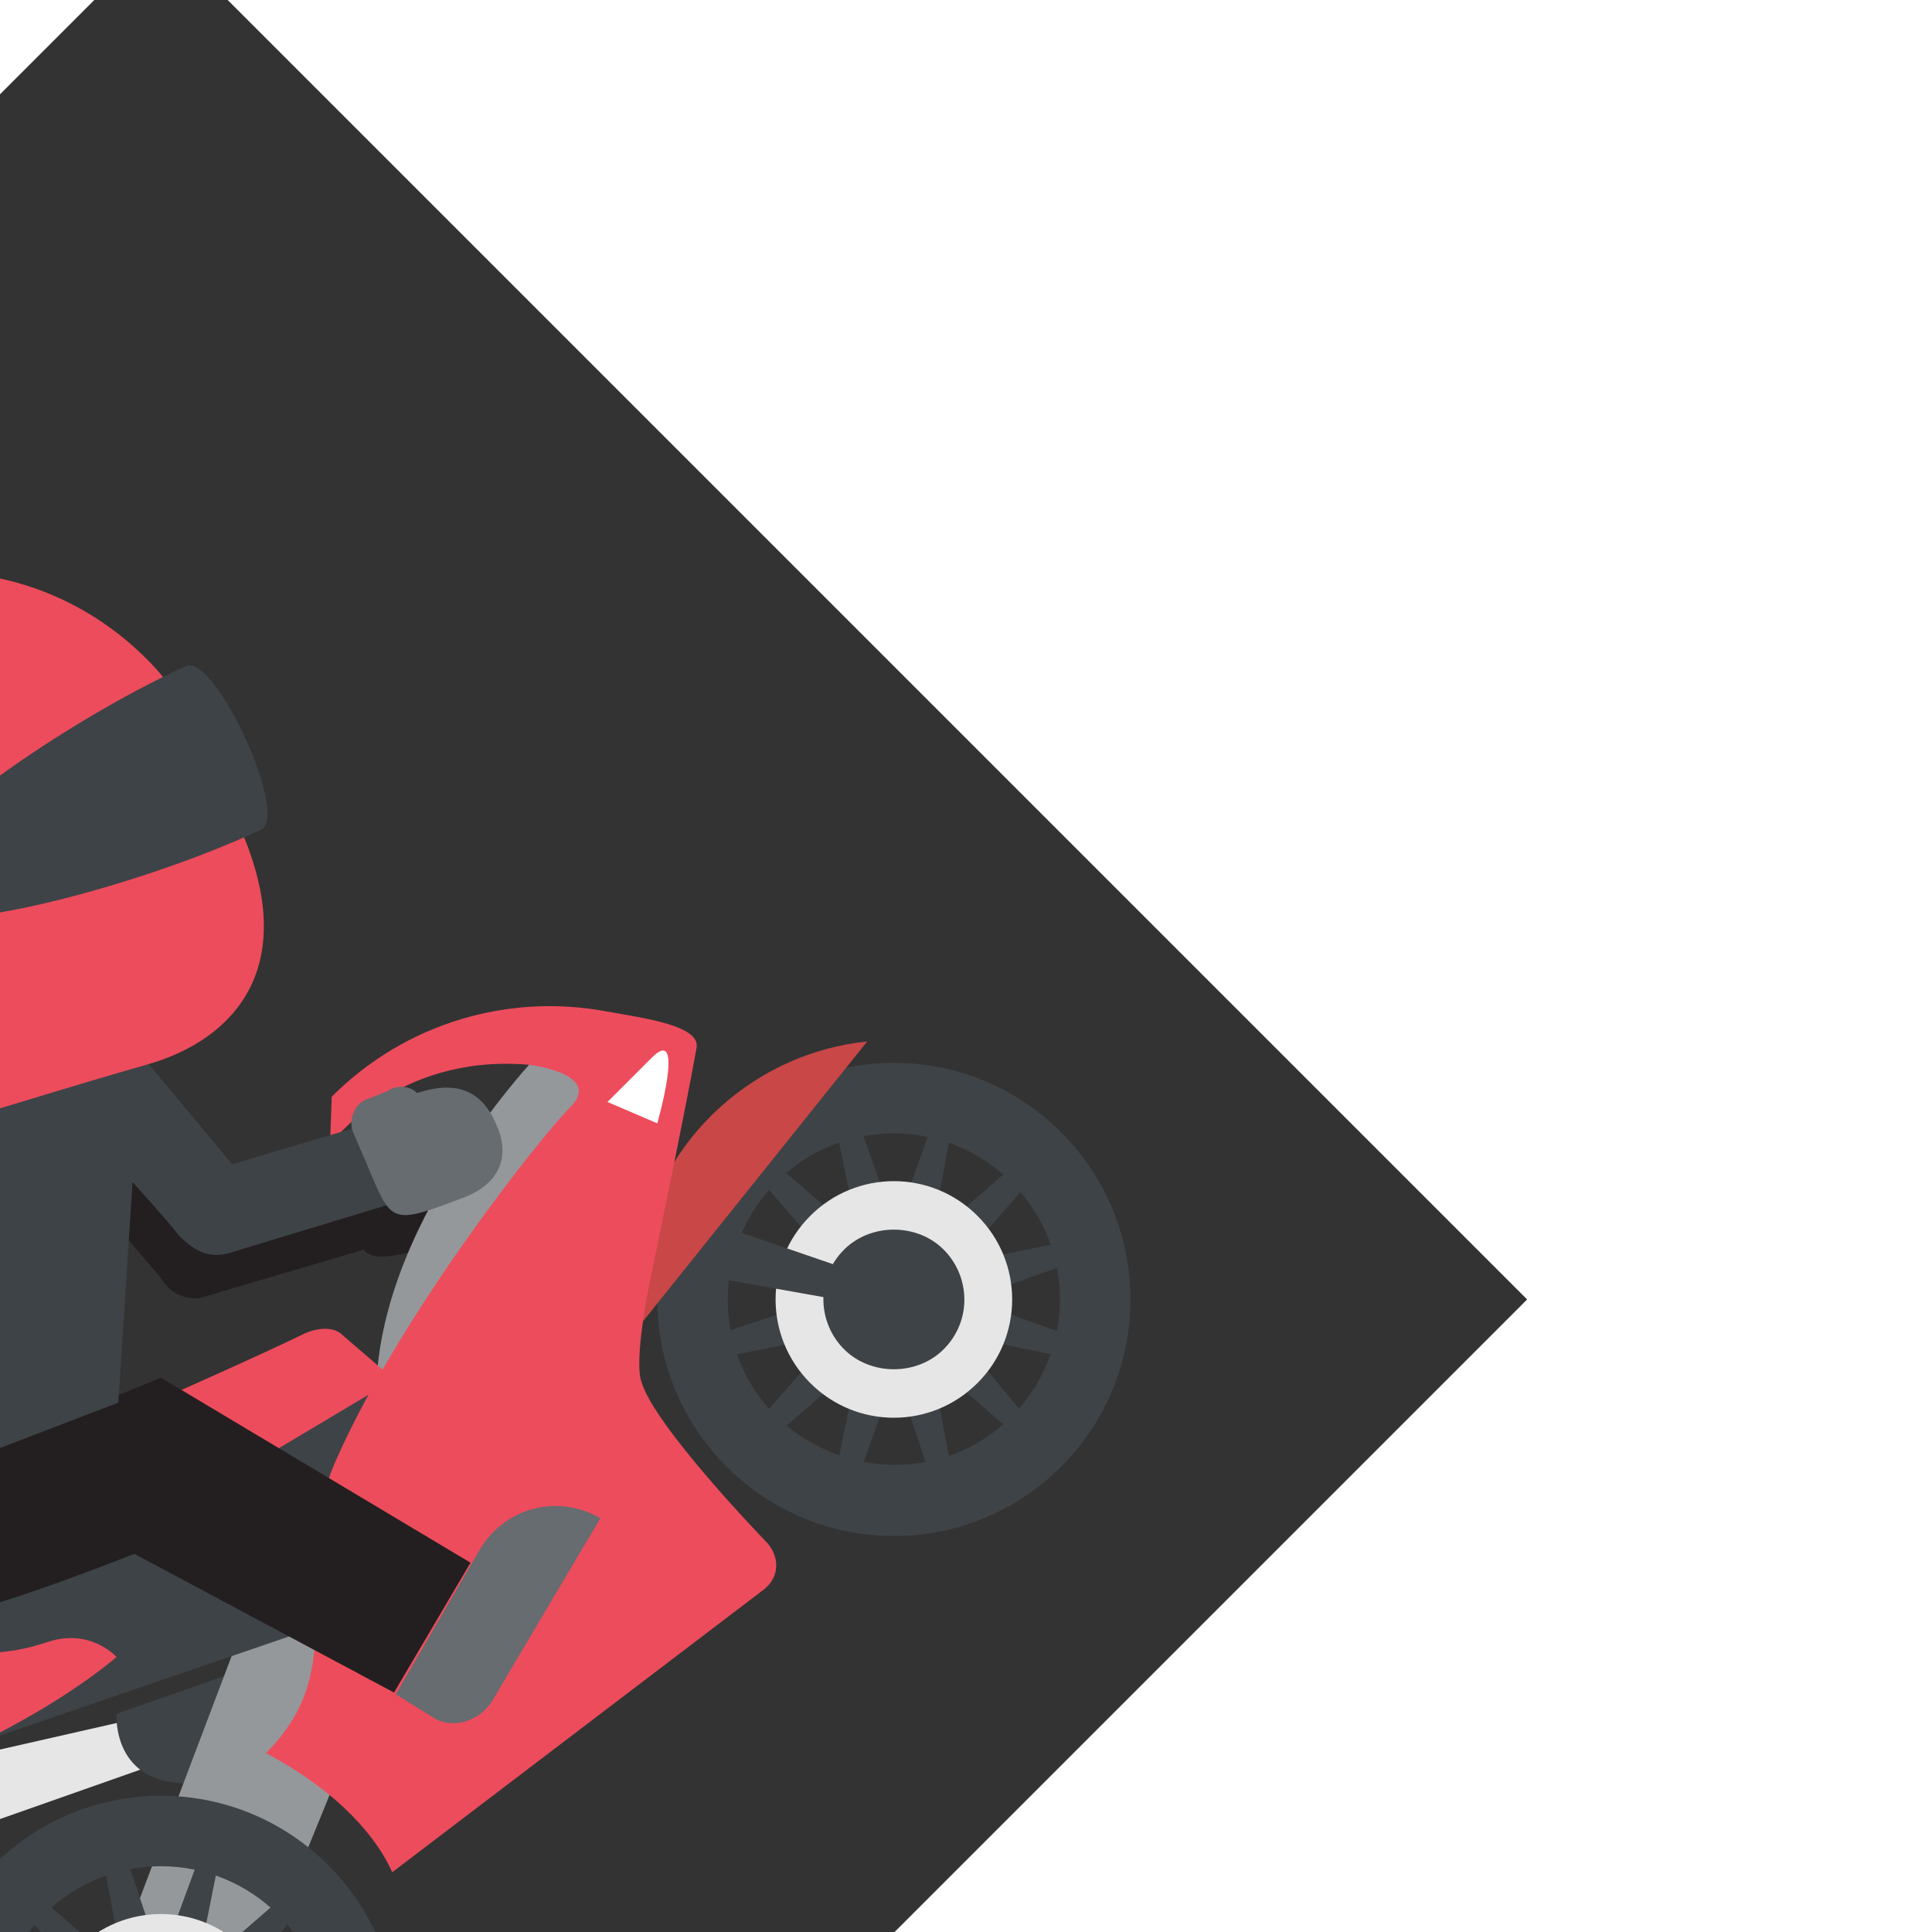 <!DOCTYPE svg PUBLIC "-//W3C//DTD SVG 1.1//EN" "http://www.w3.org/Graphics/SVG/1.1/DTD/svg11.dtd">
<!-- Uploaded to: SVG Repo, www.svgrepo.com, Transformed by: SVG Repo Mixer Tools -->
<svg width="800px" height="800px" viewBox="-6.4 -6.4 76.80 76.80" xmlns="http://www.w3.org/2000/svg" xmlns:xlink="http://www.w3.org/1999/xlink" aria-hidden="true" role="img" class="iconify iconify--emojione" preserveAspectRatio="xMidYMid meet" fill="#000000" transform="rotate(-45)matrix(-1, 0, 0, 1, 0, 0)">
<rect x="-6.4" y="-6.4" width="76.80" height="76.80" fill="#333333" stroke="none"/>
<g id="SVGRepo_bgCarrier" stroke-width="0"/>
<g id="SVGRepo_tracerCarrier" stroke-linecap="round" stroke-linejoin="round" stroke="#CCCCCC" stroke-width="0.384"/>
<g id="SVGRepo_iconCarrier"> <path d="M31.4 31.4l-.5-6.3l-3.4.3l.5 5.5l-9.4 4.4l3.8 3s2.7-1.1 2.5-2l5.7-3.1c.7-.3 1-1.1.8-1.8" fill="#231f20"> </path> <path d="M57 35.2L40.8 45.4l.9 1.2l16.9-8.1c0-1.2-.5-2.5-1.6-3.3" fill="#e6e6e6"> </path> <g fill="#3e4347"> <path d="M40.1 44.7l4.8-2.3s2.2 1.9-.2 4.1l-4.6-1.8"> </path> <path d="M11.4 43.2c-5.2 0-9.4 4.2-9.4 9.4S6.2 62 11.4 62s9.4-4.2 9.4-9.4s-4.2-9.4-9.4-9.4m0 16c-3.6 0-6.6-2.9-6.6-6.6c0-3.6 2.9-6.6 6.6-6.6c3.6 0 6.6 2.9 6.6 6.6c-.1 3.7-3 6.6-6.6 6.6"> </path> <path d="M18.4 52.2l-4.3-.3l3.6-2.4l-.5-.8l-3.8 1.9l1.8-3.9l-.7-.4l-2.4 3.5l-.3-4.2h-.9l-.3 4.2l-2.3-3.5l-.8.5l1.8 3.8l-3.8-1.8l-.4.7l3.5 2.4l-4.3.3v.9l4.3.3l-3.5 2.3l.4.8l3.8-1.8l-1.8 3.8l.8.4l2.3-3.5l.4 4.3h.8l.3-4.3l2.4 3.5l.8-.4l-1.9-3.8l3.8 1.8l.5-.8l-3.5-2.3l4.2-.3z"> </path> </g> <path d="M11.4 47.9c-2.6 0-4.7 2.1-4.7 4.7s2.1 4.7 4.7 4.7s4.7-2.1 4.7-4.7s-2.1-4.7-4.7-4.7m0 7.5c-1.6 0-2.8-1.3-2.8-2.8s1.3-2.8 2.8-2.8c1.6 0 2.8 1.3 2.8 2.8s-1.3 2.8-2.8 2.8" fill="#e6e6e6"> </path> <path fill="#94989b" d="M35.8 42.1v6.3l16.4 6.9l1.8-5z"> </path> <path d="M52.6 43.2c-5.2 0-9.4 4.2-9.4 9.4s4.2 9.4 9.4 9.4s9.4-4.2 9.4-9.4s-4.2-9.4-9.4-9.4m0 16c-3.6 0-6.6-2.9-6.6-6.6c0-3.6 2.9-6.6 6.6-6.6c3.6 0 6.6 2.9 6.6 6.6c0 3.7-3 6.6-6.6 6.6" fill="#3e4347"> </path> <path d="M13.9 35.7v2.8l14.6 2.1c-5.1-4.9-14.6-4.9-14.6-4.9" fill="#94989b"> </path> <path fill="#3e4347" d="M28.4 40.3L50.8 33l.9 5.3l-19.6 9.6z"> </path> <path d="M27.7 40.8l.2-2.7c0-.5.5-.9 1-1.1c1.5-.5 5.9-2.2 5.9-2.2l2.8 3.5l-9.9 2.5" fill="#ed4c5c"> </path> <path fill="#3e4347" d="M11.4 53.3l8.3-11.9l-2.5-1.9l-6.4 13.1z"> </path> <path d="M19.4 46.2c-1.9-2.4-4.8-3.9-8-3.9c-2.5 0-4.8.9-6.5 2.3l14.5 1.6" fill="#c94747"> </path> <path fill="#3e4347" d="M59.7 52.2l-4.3-.3l3.5-2.4l-.4-.8l-3.9 1.9l1.9-3.9l-.8-.4l-2.3 3.5l-.3-4.2h-.9l-.3 4.2l-2.4-3.5l-.8.5l1.9 3.8l-3.9-1.8l-.4.7l3.6 2.4l-4.3.3v.9l4.2.3l-3.5 2.3l.5.8l3.8-1.8l-1.9 3.8l.8.4l2.4-3.5l.3 4.3h.9l.3-4.3l2.4 3.5l.7-.4l-1.8-3.8l3.8 1.8l.4-.8l-3.5-2.3l4.3-.3z"> </path> <path d="M52.6 47.9c-2.6 0-4.7 2.1-4.7 4.7s2.1 4.7 4.7 4.7s4.7-2.1 4.7-4.7s-2.1-4.7-4.7-4.7m0 7.5c-1.6 0-2.8-1.3-2.8-2.8s1.3-2.8 2.8-2.8s2.8 1.3 2.8 2.8s-1.2 2.8-2.8 2.8" fill="#e6e6e6"> </path> <g fill="#ed4c5c"> <path d="M44.9 38.4c-1.7.8-1.6 2.4-1.6 2.4s5.2-.3 11.8-3.9c3.2-1.8 3.2-5.6 3.2-5.6c-11.4-.2-8.1 4.4-13.4 7.1"> </path> <path d="M41.8 47.7c-5.1 0-5.5-4.5-10.3-6.3c-6-2.3-14.8-3.3-16.4-3.3c-1.7 0-.4-1.9 0-2.4c3.4-4 7.8-3.3 7.8-3.3l-1.4-1.3c-4.2 0-7.9 2.1-10.1 5.3c-.9 1.3-2.3 3.1-1.5 3.6c2 1.4 8.1 5.4 8.1 5.4s2.4 1.6 2.8 2.4c.9 1.6 1 8 1 8c0 .7.5 1.4 1.4 1.3l18.4-2.5c-.5-1.3-.8-3.6.2-6.9"> </path> </g> <path d="M11.4 39h2.5l-.8 2s-3.6-2-1.7-2" fill="#ffffff"> </path> <path d="M30.1 48c-1.9-.5-3.8.6-4.3 2.5l8.2 2.1c.9.2 1.9-.3 2.1-1.2l.4-1.7l-6.4-1.7" fill="#666c70"> </path> <path d="M48 28.4l-13.8 5.8l-3.5 13.9l5.8 1.5l3.4-11.2s5.6-2.4 7.1-3.6c1.3-1.1 2.9-3.6 1-6.4" fill="#231f20"> </path> <path d="M48 28.4s-8.2-8.7-16.2-8.5l-6.1 4.8l.5 5.5l-4.8 2.6l1.6 2.9l5.8-3.1c.7-.4.9-1 .9-1.9c-.1-.7-.2-2.8-.2-2.8l6.6 5.8L48 28.4" fill="#3e4347"> </path> <path d="M22.5 34.2l-.6-1.5c-.2-.5-.9-.8-1.4-.5l-.7.3c-.5.1-.8.5-.8.9c-1 .5-2.1 1.4-1.3 3.2c.1.3.8 1.9 2.8 1.1c2.9-1.3 2.9-1.3 2-3.5" fill="#666c70"> </path> <path d="M37.3 13.5c0 6.3-1.8 6.1-11.5 11.5c-3.2 1.8-7.7 1.8-9.8-5.6c-.7-2.4-1.6-3.2-1.6-5.8C14.4 7.1 19.5 2 25.9 2c6.3 0 11.4 5.1 11.4 11.5" fill="#ed4c5c"> </path> <path d="M28.5 13.2c.7 1.9-7.5 6.6-12.5 8.4c-1.2.5-3.7-6.3-2.5-6.7c5-1.9 14.3-3.6 15-1.7" fill="#3e4347"> </path> <circle cx="28.2" cy="12.9" r="2" fill="#94989b"> </circle> </g>
</svg>
